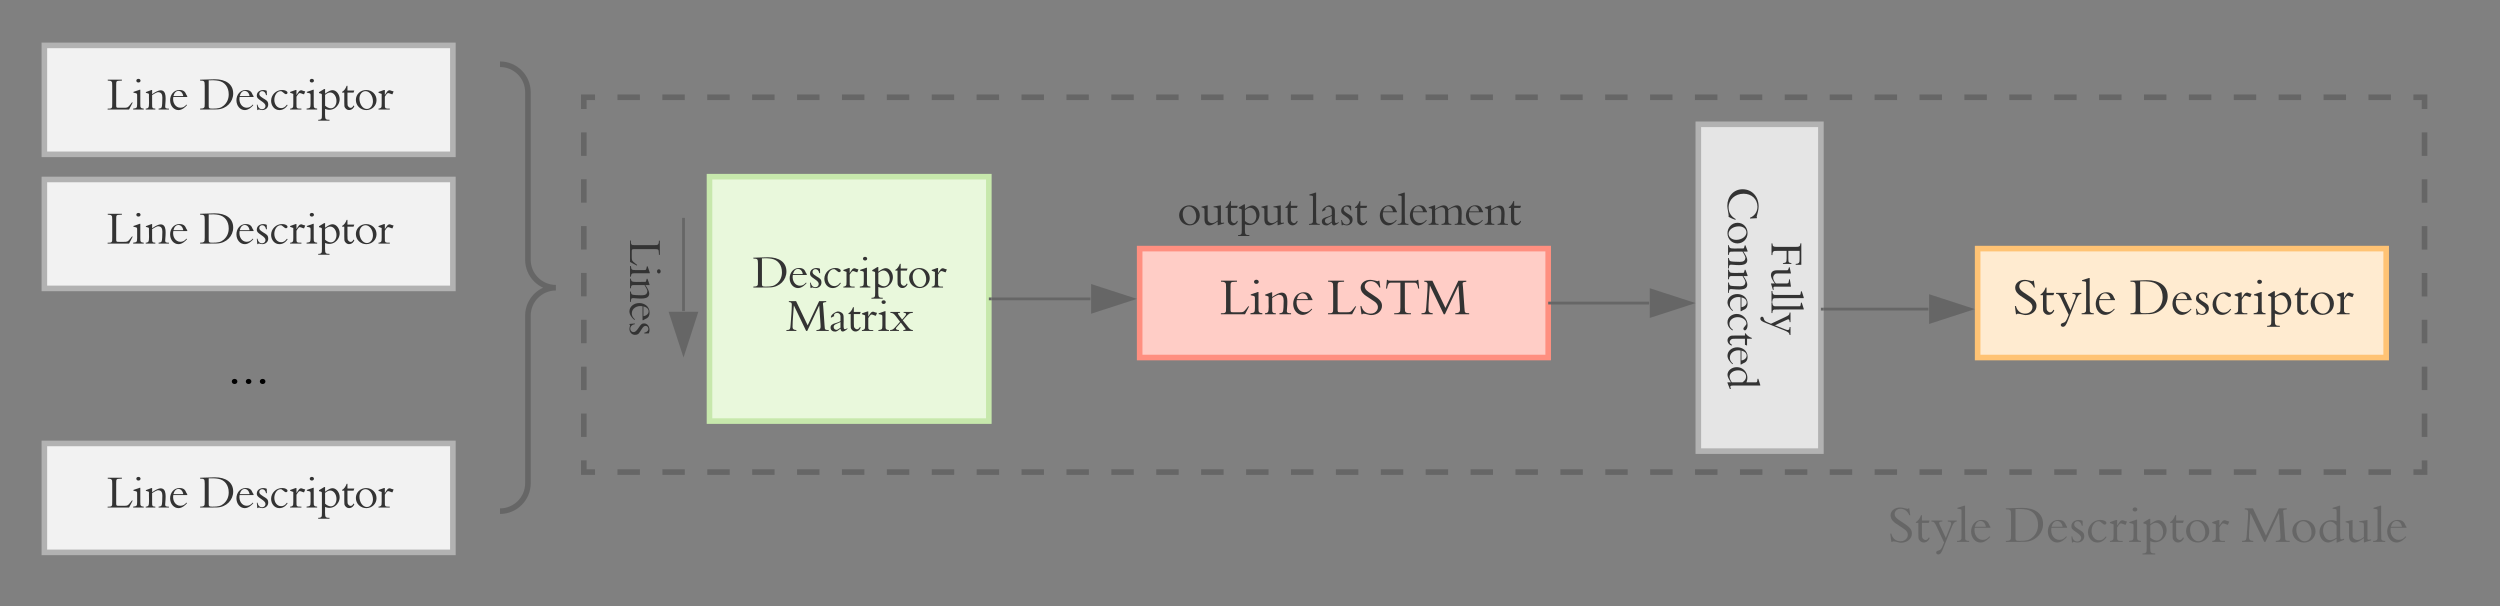 <svg xmlns="http://www.w3.org/2000/svg" xmlns:xlink="http://www.w3.org/1999/xlink" xmlns:lucid="lucid" width="895" height="217"><rect width="100%" height="100%" fill="#808080" stroke="none"/><g transform="translate(-171 -334)" lucid:page-tab-id="0_0"><path d="M503 287.5h100v39H503z" stroke="#c7e8ac" stroke-width="2" fill="#e9f8dc"/><use xlink:href="#a" transform="matrix(1,0,0,1,508,292.5) translate(30.378 17.953)"/><path d="M659.88 287.5h146.25v39H659.88z" stroke="#3aa6dd" stroke-width="2" fill="#c1e4f7"/><use xlink:href="#b" transform="matrix(1,0,0,1,664.875,292.5) translate(21.547 18.496)"/><use xlink:href="#c" transform="matrix(1,0,0,1,664.875,292.5) translate(64.081 18.496)"/><path d="M883 287.5h146.25v39H883z" stroke="#b2b2b2" stroke-width="2" fill="#f2f2f2"/><use xlink:href="#d" transform="matrix(1,0,0,1,888,292.5) translate(17.268 17.953)"/><use xlink:href="#e" transform="matrix(1,0,0,1,888,292.5) translate(50.401 17.953)"/><path d="M400 160h80v160h-80z" fill="none"/><path d="M480 320c-5.52 0-10-4.48-10-10v-60c0-5.52-4.48-10-10-10 5.52 0 10-4.48 10-10v-60c0-5.52 4.48-10 10-10" stroke="#666" stroke-width="2" fill="none"/><path d="M425 397.25h100v87.5H425z" stroke="#c7e8ac" stroke-width="2" fill="#e9f8dc"/><use xlink:href="#f" transform="matrix(1,0,0,1,430,402.25) translate(10.334 34.676)"/><use xlink:href="#g" transform="matrix(1,0,0,1,430,402.25) translate(22.32 50.231)"/><path d="M300 412h200v50H300z" stroke="#000" stroke-opacity="0" stroke-width="2" fill="#fff" fill-opacity="0"/><use xlink:href="#h" transform="matrix(6.123233995736766e-17,1,-1,6.123233995736766e-17,495,417) translate(2.733 98.453)"/><path d="M186.88 350.25h146.25v39H186.88z" stroke="#b2b2b2" stroke-width="2" fill="#f2f2f2"/><use xlink:href="#d" transform="matrix(1,0,0,1,191.875,355.25) translate(17.268 17.953)"/><use xlink:href="#e" transform="matrix(1,0,0,1,191.875,355.25) translate(50.401 17.953)"/><path d="M186.88 398.25h146.25v39H186.88z" stroke="#b2b2b2" stroke-width="2" fill="#f2f2f2"/><use xlink:href="#d" transform="matrix(1,0,0,1,191.875,403.25) translate(17.268 17.953)"/><use xlink:href="#e" transform="matrix(1,0,0,1,191.875,403.25) translate(50.401 17.953)"/><path d="M186.88 492.75h146.25v39H186.88z" stroke="#b2b2b2" stroke-width="2" fill="#f2f2f2"/><use xlink:href="#d" transform="matrix(1,0,0,1,191.875,497.75) translate(17.268 17.953)"/><use xlink:href="#e" transform="matrix(1,0,0,1,191.875,497.75) translate(50.401 17.953)"/><path d="M140 437.25h240v60H140z" stroke="#000" stroke-opacity="0" stroke-width="2" fill="#fff" fill-opacity="0"/><use xlink:href="#i" transform="matrix(1,0,0,1,145,442.25) translate(107.467 28.996)"/><path d="M579 423h146.25v39H579z" stroke="#ff8f80" stroke-width="2" fill="#ffcdc6"/><use xlink:href="#j" transform="matrix(1,0,0,1,584,428) translate(23.644 18.496)"/><use xlink:href="#c" transform="matrix(1,0,0,1,584,428) translate(61.984 18.496)"/><path d="M526 441h35.38" stroke="#666" fill="none"/><path d="M526 441.5h-1v-1h1zM576.38 441l-14.26 4.64v-9.28z" fill="#666"/><path d="M578 441l-16.38 5.32v-10.64zm-15.38 3.95l12.14-3.95-12.14-3.95z" fill="#666"/><path d="M779 378.5h43.88v117H779z" stroke="#b2b2b2" stroke-width="2" fill="#e5e5e5"/><use xlink:href="#k" transform="matrix(6.123233995736766e-17,1,-1,6.123233995736766e-17,817.875,383.5) translate(36.871 12.676)"/><use xlink:href="#l" transform="matrix(6.123233995736766e-17,1,-1,6.123233995736766e-17,817.875,383.5) translate(17.341 28.231)"/><path d="M726.25 442.5h35.13" stroke="#666" fill="none"/><path d="M726.25 443h-1v-1h1zM776.38 442.5l-14.26 4.64v-9.28z" fill="#666"/><path d="M778 442.5l-16.38 5.32v-10.64zm-15.38 3.95l12.14-3.95-12.14-3.95z" fill="#666"/><path d="M415.7 412v33.38" stroke="#666" fill="none"/><path fill="#666"/><path d="M415.7 460.38l-4.65-14.26h9.27z" fill="#666"/><path d="M415.7 462l-5.34-16.38H421zm-3.96-15.38l3.95 12.14 3.93-12.14z" fill="#666"/><path d="M879 423h146.25v39H879z" stroke="#ffc374" stroke-width="2" fill="#ffebd0"/><use xlink:href="#m" transform="matrix(1,0,0,1,884,428) translate(7.48 18.496)"/><use xlink:href="#n" transform="matrix(1,0,0,1,884,428) translate(49.294 18.496)"/><path d="M823.88 444.66h37.5" stroke="#666" fill="none"/><path d="M823.88 445.16h-1v-1h1zM876.38 444.66l-14.26 4.63V440z" fill="#666"/><path d="M878 444.66l-16.38 5.32v-10.65zm-15.38 3.94l12.14-3.94-12.14-3.95z" fill="#666"/><path d="M350 357h80v160h-80z" fill="none"/><path d="M350 517c5.52 0 10-4.48 10-10v-60c0-5.52 4.48-10 10-10-5.52 0-10-4.48-10-10v-60c0-5.52-4.48-10-10-10" stroke="#666" stroke-width="2" fill="none"/><path d="M380 368.83h659V503H380z" fill-opacity="0"/><path d="M392.05 368.83h8.04m8.03 0h8.03m8.04 0h8.04m8.03 0h8.04m8.05 0h8.03m8.04 0h8.04m8.03 0h8.03m8.04 0h8.03m8.04 0h8.04m8.03 0h8.05m8.04 0h8.02m8.04 0h8.04m8.03 0h8.04m8.04 0h8.04m8.04 0h8.04m8.03 0h8.04m8.03 0h8.03m8.04 0h8.04m8.03 0h8.04m8.05 0h8.03m8.04 0h8.04m8.03 0h8.03m8.04 0h8.03m8.04 0h8.04m8.03 0h8.05m8.04 0h8.02m8.04 0H818m8.03 0h8.04m8.04 0h8.04m8.04 0h8.04m8.03 0h8.04m8.03 0h8.03m8.04 0h8.04m8.03 0h8.04m8.05 0h8.03m8.04 0h8.04m8.03 0h8.03m8.04 0h8.03m8.04 0h8.04m8.03 0h8.05m8.04 0h4v4.2m0 8.38v8.4m0 8.38v8.4m0 8.37v8.4m0 8.37v8.4m0 8.37v8.38m0 8.4v8.37m0 8.4v8.37m0 8.4V503h-4m-8.05 0h-8.04m-8.02 0h-8.04m-8.04 0h-8.03m-8.04 0h-8.04m-8.04 0h-8.04m-8.04 0h-8.03m-8.04 0h-8.03m-8.03 0h-8.04m-8.04 0h-8.03m-8.04 0h-8.05m-8.03 0h-8.04m-8.04 0h-8.03m-8.03 0h-8.04m-8.03 0h-8.04m-8.04 0h-8.03m-8.05 0h-8.04m-8.02 0h-8.04m-8.04 0h-8.03m-8.04 0h-8.04m-8.04 0h-8.04m-8.04 0h-8.03m-8.04 0h-8.03m-8.03 0h-8.04m-8.04 0h-8.03m-8.04 0h-8.05m-8.03 0h-8.04m-8.04 0H601m-8.03 0h-8.04m-8.03 0h-8.04m-8.04 0h-8.03m-8.05 0h-8.04m-8.02 0h-8.04m-8.04 0h-8.03m-8.04 0h-8.04m-8.04 0h-8.04m-8.04 0h-8.03m-8.04 0h-8.03m-8.03 0h-8.04m-8.04 0h-8.03m-8.04 0h-8.05m-8.03 0H380v-4.2m0-8.38v-8.38m0-8.4v-8.37m0-8.4v-8.38m0-8.4v-8.38m0-8.38v-8.4m0-8.37v-8.4m0-8.37v-8.4m0-8.37v-4.2h4.02" stroke="#666" stroke-width="2" fill="none"/><path d="M820 494h240v60H820z" stroke="#000" stroke-opacity="0" stroke-width="2" fill="#fff" fill-opacity="0"/><g><use xlink:href="#o" transform="matrix(1,0,0,1,825,499) translate(21.868 28.996)"/><use xlink:href="#p" transform="matrix(1,0,0,1,825,499) translate(63.682 28.996)"/><use xlink:href="#q" transform="matrix(1,0,0,1,825,499) translate(148.408 28.996)"/></g><path d="M413 160h34.75v160H413z" stroke="#b2b2b2" stroke-width="2" fill="#e5e5e5"/><g><use xlink:href="#r" transform="matrix(6.123233995736766e-17,1,-1,6.123233995736766e-17,442.75,165) translate(18.233 15.611)"/><use xlink:href="#s" transform="matrix(6.123233995736766e-17,1,-1,6.123233995736766e-17,442.75,165) translate(54.991 15.611)"/></g><path d="M574 398.25h160v25H574z" stroke="#000" stroke-opacity="0" stroke-width="2" fill="#fff" fill-opacity="0"/><g><use xlink:href="#t" transform="matrix(1,0,0,1,579,403.25) translate(13.493 11.231)"/><use xlink:href="#u" transform="matrix(1,0,0,1,579,403.25) translate(60.44 11.231)"/><use xlink:href="#v" transform="matrix(1,0,0,1,579,403.25) translate(85.329 11.231)"/></g><defs><path fill="#333" d="M24 0v-19c40 1 80-1 89-17 14-15 14-21 14-104v-392c0-76-2-77-16-94-14-16-45-22-84-21v-20h317v20c-15 1-20 2-40 2-87 3-88 5-88 108v436c0 58 3 62 55 62h120c79 0 87-4 141-73l35-45h19L504 0H24" id="w"/><path fill="#333" d="M136-604c-28 0-47-17-47-42 0-23 20-40 47-40s47 17 47 41-20 41-47 41zM18-20c77-11 89-9 89-105v-179c0-56 0-55-56-67l-27-6v-17l139-48h15v317c0 62 1 68 13 83 12 14 26 19 64 22V0H18v-20" id="x"/><path fill="#333" d="M313-387c-24-9-119 47-142 64v189c0 81 1 80 10 94 10 15 27 20 62 20V0H28v-20c24 1 47-9 59-23 23-29 13-170 13-231 0-106 10-71-69-100v-16l124-46h16v93c77-55 147-87 189-87 146 0 113 207 103 365-2 38 28 47 84 45V0H316v-20c46-4 61-12 70-36 8-21 14-117 14-209 0-77-24-117-87-122" id="y"/><path fill="#333" d="M418-98C381-53 308 13 227 13 122 13 40-83 40-207c0-115 76-230 209-230 86 0 128 35 154 107 7 19 24 23 21 50H111C88-151 163-39 270-40c54 0 95-22 136-71zM114-300h220c-11-70-54-116-108-116-53 0-93 41-112 116" id="z"/><g id="a"><use transform="matrix(0.016,0,0,0.016,0,0)" xlink:href="#w"/><use transform="matrix(0.016,0,0,0.016,9.24,0)" xlink:href="#x"/><use transform="matrix(0.016,0,0,0.016,13.58,0)" xlink:href="#y"/><use transform="matrix(0.016,0,0,0.016,22.12,0)" xlink:href="#z"/></g><path fill="#333" d="M674-11c-46-12-174 28-243 28C214 17 57-126 57-325c0-209 161-359 385-359 77 0 154 25 227 44 8 2 20-9 35-6l9 154h-20c-36-100-134-166-245-166-171 1-291 130-291 310 0 190 132 336 305 336 114 0 200-52 260-156h21c-11 39-45 118-69 157" id="A"/><path fill="#333" d="M467-254c0 55-3 144-5 192-1 34 24 43 81 42V0H312v-20c107 2 84-88 84-199 0-79-4-106-17-129-17-29-46-45-83-45-36 0-62 10-125 46v213c0 81 1 81 10 94 10 15 26 20 60 20V0H27v-20c31-1 47-8 60-23 11-13 13-26 13-90v-449c0-55 0-55-6-62-3-9-48-12-68-14v-19l129-44h16v352c87-51 132-68 178-68 98 0 118 61 118 183" id="B"/><path fill="#333" d="M255-52c-39 28-89 75-129 65-56 0-95-36-95-88 0-54 33-80 126-105 41-11 68-23 96-41v-85c7-65-33-99-79-99-38 0-82 36-60 72l-73 36c-23-58 109-139 155-139 43 0 88 24 112 56 34 46 3 251 20 323 3 12 12 18 25 18 16 0 29-6 52-23l5 15c-40 36-83 60-106 60-30 0-47-23-49-65zm-92 27c14 8 60-30 90-47v-128c-19 11-32 17-93 42-43 18-60 38-60 70 0 35 28 63 63 63" id="C"/><path fill="#333" d="M246-368c-33 0-65 69-75 81v153c0 81 0 81 10 94 8 24 62 20 101 20V0H29v-20c23 1 46-9 58-23 11-14 13-25 13-90v-216l-71-26v-18l121-43h21v113c33-45 66-139 141-98 9 5 32 10 55 16l-26 65c-22 0-70-28-95-28" id="D"/><g id="b"><use transform="matrix(0.018,0,0,0.018,0,0)" xlink:href="#A"/><use transform="matrix(0.018,0,0,0.018,13.914,0)" xlink:href="#B"/><use transform="matrix(0.018,0,0,0.018,24.138,0)" xlink:href="#C"/><use transform="matrix(0.018,0,0,0.018,31.59,0)" xlink:href="#D"/></g><path fill="#333" d="M257 17c-35 0-103-28-150-28-9 0-15 3-20 11H69L47-163h21C91-71 153-15 248-12c119 4 193-116 119-204-19-37-229-152-254-187-39-35-60-79-60-125 0-90 81-156 191-156 44 0 107 20 146 27 10 2 17-15 35-10l19 136h-19c-29-77-98-128-173-128-116 0-156 120-77 188 27 23 40 35 118 84 142 90 184 140 184 221 0 105-94 183-220 183" id="E"/><path fill="#333" d="M195 0v-20c43 1 92-1 107-21 13-17 16-19 16-94v-493H155c-55 0-59 2-75 25-11 17-20 46-28 93H33l17-174h19c7 16 11 17 64 17h459c53 0 57-1 64-17h19l17 174h-19c-9-53-19-81-32-98-15-19-18-20-71-20H407v493c0 76 3 77 16 94 15 19 63 22 105 21V0H195" id="F"/><path fill="#333" d="M13 0v-20c79-1 88-14 94-115 9-152 27-304 27-457 0-39-16-52-66-55v-20h162l259 542 257-542h158v20c-92 12-73 15-67 97l29 412c6 88 7 89 17 102 11 14 38 16 78 16V0H685v-20c99-5 98-37 91-136l-28-416L479 0h-24L180-572c-9 161-29 320-29 483 0 46 24 66 85 69V0H13" id="G"/><g id="c"><use transform="matrix(0.018,0,0,0.018,0,0)" xlink:href="#w"/><use transform="matrix(0.018,0,0,0.018,11.178,0)" xlink:href="#E"/><use transform="matrix(0.018,0,0,0.018,20.628,0)" xlink:href="#F"/><use transform="matrix(0.018,0,0,0.018,33.678,0)" xlink:href="#G"/></g><g id="d"><use transform="matrix(0.016,0,0,0.016,0,0)" xlink:href="#w"/><use transform="matrix(0.016,0,0,0.016,9.24,0)" xlink:href="#x"/><use transform="matrix(0.016,0,0,0.016,13.58,0)" xlink:href="#y"/><use transform="matrix(0.016,0,0,0.016,22.12,0)" xlink:href="#z"/></g><path fill="#333" d="M348-677c248 0 415 108 415 320C763-171 614-10 401-2 301 2 134-1 23 0v-20c40 1 73-5 87-21 14-17 16-18 16-94v-398c0-64-4-80-16-95s-40-20-87-19v-20c185-7 293-10 325-10zM226-35c10 12 25 15 69 15 139 0 191-14 254-66 74-62 114-150 114-253 0-162-88-278-232-304-59-11-144-15-216-10v558c0 43 1 50 11 60" id="H"/><path fill="#333" d="M177 13c-22 0-50-8-77-15-8 0-12 4-17 14H66L55-108h17C80-46 120-6 173-6c42 0 76-32 76-72 0-36-26-67-98-115-82-55-97-74-97-122 0-103 127-148 223-105l3 99h-19c-9-55-42-90-85-90-37 0-66 27-66 61 0 35 18 55 84 97 73 46 116 60 116 144 0 69-58 122-133 122" id="I"/><path fill="#333" d="M226 13C114 13 41-85 40-194c0-134 111-243 247-243 67 0 120 27 120 61 0 18-14 32-32 32-33 10-87-78-125-66-74 0-138 89-138 191 0 108 64 188 151 188 53 0 89-21 131-77l16 9C366-27 301 13 226 13" id="J"/><path fill="#333" d="M90 114c-1-146 1-295-1-440-1-25-2-26-64-41v-21l115-70h21v103c79-57 124-78 167-78 84 0 159 95 159 200C487-70 326 60 161-14c4 59-11 208 16 225 14 18 47 20 83 19v20H7v-20c35 1 59-5 72-23 9-13 11-27 11-93zm71-200c39 36 88 59 128 59 73 0 127-70 127-165 0-106-62-189-141-189-34 0-74 19-114 53v242" id="K"/><path fill="#333" d="M103-41C88-65 87-77 87-154v-224H38v-17c40-19 81-73 102-136h18v106h153l-17 47H158v199c0 77 2 91 16 109 41 51 89 42 121-21l17 15C277 22 157 46 103-41" id="L"/><path fill="#333" d="M274 13C149 13 40-81 40-214c0-125 100-222 230-222 131 0 232 98 232 226C502-85 402 13 274 13zM120-244c0 128 74 232 166 232 78 0 136-74 136-172 0-123-76-227-166-227-78 0-136 71-136 167" id="M"/><g id="e"><use transform="matrix(0.016,0,0,0.016,0,0)" xlink:href="#H"/><use transform="matrix(0.016,0,0,0.016,12.724,0)" xlink:href="#z"/><use transform="matrix(0.016,0,0,0.016,19.787,0)" xlink:href="#I"/><use transform="matrix(0.016,0,0,0.016,25.138,0)" xlink:href="#J"/><use transform="matrix(0.016,0,0,0.016,32.122,0)" xlink:href="#D"/><use transform="matrix(0.016,0,0,0.016,38.189,0)" xlink:href="#x"/><use transform="matrix(0.016,0,0,0.016,42.529,0)" xlink:href="#K"/><use transform="matrix(0.016,0,0,0.016,50.587,0)" xlink:href="#L"/><use transform="matrix(0.016,0,0,0.016,55.487,0)" xlink:href="#M"/><use transform="matrix(0.016,0,0,0.016,63.762,0)" xlink:href="#D"/></g><g id="f"><use transform="matrix(0.016,0,0,0.016,0,0)" xlink:href="#H"/><use transform="matrix(0.016,0,0,0.016,12.724,0)" xlink:href="#z"/><use transform="matrix(0.016,0,0,0.016,19.787,0)" xlink:href="#I"/><use transform="matrix(0.016,0,0,0.016,25.138,0)" xlink:href="#J"/><use transform="matrix(0.016,0,0,0.016,32.122,0)" xlink:href="#D"/><use transform="matrix(0.016,0,0,0.016,38.189,0)" xlink:href="#x"/><use transform="matrix(0.016,0,0,0.016,42.529,0)" xlink:href="#K"/><use transform="matrix(0.016,0,0,0.016,50.587,0)" xlink:href="#L"/><use transform="matrix(0.016,0,0,0.016,55.487,0)" xlink:href="#M"/><use transform="matrix(0.016,0,0,0.016,63.762,0)" xlink:href="#D"/></g><path fill="#333" d="M8 0v-20c58-5 70-13 128-78l96-108-90-118c-49-64-70-78-127-81v-20h217v19c-19 0-50 0-48 18 11 32 72 100 94 133 21-26 93-99 88-121 0-21-14-29-55-30v-19h207v20c-78 5-88 14-172 107l-54 60 102 128c59 74 73 86 125 90V0H304v-19c74-9 59-20 22-67l-78-103-78 89c-29 34-31 35-31 45 0 21 19 31 69 36V0H8" id="N"/><g id="g"><use transform="matrix(0.016,0,0,0.016,0,0)" xlink:href="#G"/><use transform="matrix(0.016,0,0,0.016,15.524,0)" xlink:href="#C"/><use transform="matrix(0.016,0,0,0.016,21.824,0)" xlink:href="#L"/><use transform="matrix(0.016,0,0,0.016,26.787,0)" xlink:href="#D"/><use transform="matrix(0.016,0,0,0.016,32.853,0)" xlink:href="#x"/><use transform="matrix(0.016,0,0,0.016,37.193,0)" xlink:href="#N"/></g><g id="h"><use transform="matrix(0.016,0,0,0.016,0,0)" xlink:href="#w"/><use transform="matrix(0.016,0,0,0.016,9.24,0)" xlink:href="#x"/><use transform="matrix(0.016,0,0,0.016,13.58,0)" xlink:href="#y"/><use transform="matrix(0.016,0,0,0.016,22.12,0)" xlink:href="#z"/><use transform="matrix(0.016,0,0,0.016,29.182,0)" xlink:href="#I"/></g><path d="M84-39c0-28 24-50 55-50 33 0 56 22 56 51 0 30-23 51-56 51-32 0-55-22-55-52" id="O"/><g id="i"><use transform="matrix(0.018,0,0,0.018,0,0)" xlink:href="#O"/><use transform="matrix(0.018,0,0,0.018,5.022,0)" xlink:href="#O"/><use transform="matrix(0.018,0,0,0.018,10.044,0)" xlink:href="#O"/></g><g id="j"><use transform="matrix(0.018,0,0,0.018,0,0)" xlink:href="#w"/><use transform="matrix(0.018,0,0,0.018,10.692,0)" xlink:href="#x"/><use transform="matrix(0.018,0,0,0.018,15.714,0)" xlink:href="#y"/><use transform="matrix(0.018,0,0,0.018,25.596,0)" xlink:href="#z"/></g><path fill="#333" d="M490-256c-12-69-12-82-104-82H215v203c0 75 1 78 16 94 13 15 40 22 78 21V0H48v-20c69-5 78-21 78-115v-397c0-94-10-111-80-115v-20h481v126h-20c-1-32-7-51-18-65-16-19-29-22-101-22H215v251h176c87 1 86-9 99-68h18v189h-18" id="P"/><path fill="#333" d="M203 13C132 13 90-27 90-126v-210c7-38-30-46-67-54v-16l138-30v251c0 75 0 90 16 109 57 67 140 38 209-22v-199c0-55-1-62-7-72-7-12-9-14-55-21l-32-5v-15l165-26v359c-3 51 38 30 72 27v19L386 13v-87c-78 57-141 87-183 87" id="Q"/><path fill="#333" d="M11 0v-20c35 1 61-6 75-22 14-15 14-16 14-95v-434c0-65 0-65-6-72-6-10-55-12-75-16v-18l136-44h16c2 216-4 455 3 664 8 28 34 38 78 37V0H11" id="R"/><path fill="#333" d="M127 171c41-10 57-31 88-108l21-52L88-304c-40-84-51-98-103-101v-20h216v20c-44 1-63 10-63 30 0 11 2 15 25 65L271-78l79-199c22-54 27-71 27-86 0-30-16-40-67-42v-20h178v20c-52 8-67 28-111 138L238 81c-37 94-45 111-62 136-17 23-33 33-54 33-24 0-43-16-43-37s14-33 48-42" id="S"/><g id="k"><use transform="matrix(0.016,0,0,0.016,0,0)" xlink:href="#P"/><use transform="matrix(0.016,0,0,0.016,8.944,0)" xlink:href="#Q"/><use transform="matrix(0.016,0,0,0.016,17.624,0)" xlink:href="#R"/><use transform="matrix(0.016,0,0,0.016,21.684,0)" xlink:href="#R"/><use transform="matrix(0.016,0,0,0.016,25.744,0)" xlink:href="#S"/></g><path fill="#333" d="M450-117c0 86 20 68 78 54v22L392 13h-13v-77c-72 51-129 77-169 77-94 0-171-93-171-208 0-171 171-287 340-216v-183c0-56-1-56-43-61l-36-4v-18l137-44h13v604zM110-226c0 107 62 192 140 192 33 0 84-20 129-51v-237c-40-57-79-81-131-81-80 0-138 74-138 177" id="T"/><g id="l"><use transform="matrix(0.016,0,0,0.016,0,0)" xlink:href="#A"/><use transform="matrix(0.016,0,0,0.016,12.273,0)" xlink:href="#M"/><use transform="matrix(0.016,0,0,0.016,20.502,0)" xlink:href="#y"/><use transform="matrix(0.016,0,0,0.016,29.244,0)" xlink:href="#y"/><use transform="matrix(0.016,0,0,0.016,37.784,0)" xlink:href="#z"/><use transform="matrix(0.016,0,0,0.016,44.909,0)" xlink:href="#J"/><use transform="matrix(0.016,0,0,0.016,51.893,0)" xlink:href="#L"/><use transform="matrix(0.016,0,0,0.016,56.856,0)" xlink:href="#z"/><use transform="matrix(0.016,0,0,0.016,63.98,0)" xlink:href="#T"/></g><g id="m"><use transform="matrix(0.018,0,0,0.018,0,0)" xlink:href="#E"/><use transform="matrix(0.018,0,0,0.018,9.342,0)" xlink:href="#L"/><use transform="matrix(0.018,0,0,0.018,15.858,0)" xlink:href="#S"/><use transform="matrix(0.018,0,0,0.018,24.552,0)" xlink:href="#R"/><use transform="matrix(0.018,0,0,0.018,29.07,0)" xlink:href="#z"/></g><g id="n"><use transform="matrix(0.018,0,0,0.018,0,0)" xlink:href="#H"/><use transform="matrix(0.018,0,0,0.018,14.724,0)" xlink:href="#z"/><use transform="matrix(0.018,0,0,0.018,22.896,0)" xlink:href="#I"/><use transform="matrix(0.018,0,0,0.018,29.088,0)" xlink:href="#J"/><use transform="matrix(0.018,0,0,0.018,37.17,0)" xlink:href="#D"/><use transform="matrix(0.018,0,0,0.018,44.19,0)" xlink:href="#x"/><use transform="matrix(0.018,0,0,0.018,49.212,0)" xlink:href="#K"/><use transform="matrix(0.018,0,0,0.018,58.536,0)" xlink:href="#L"/><use transform="matrix(0.018,0,0,0.018,64.206,0)" xlink:href="#M"/><use transform="matrix(0.018,0,0,0.018,73.782,0)" xlink:href="#D"/></g><path fill="#666" d="M257 17c-35 0-103-28-150-28-9 0-15 3-20 11H69L47-163h21C91-71 153-15 248-12c119 4 193-116 119-204-19-37-229-152-254-187-39-35-60-79-60-125 0-90 81-156 191-156 44 0 107 20 146 27 10 2 17-15 35-10l19 136h-19c-29-77-98-128-173-128-116 0-156 120-77 188 27 23 40 35 118 84 142 90 184 140 184 221 0 105-94 183-220 183" id="U"/><path fill="#666" d="M103-41C88-65 87-77 87-154v-224H38v-17c40-19 81-73 102-136h18v106h153l-17 47H158v199c0 77 2 91 16 109 41 51 89 42 121-21l17 15C277 22 157 46 103-41" id="V"/><path fill="#666" d="M127 171c41-10 57-31 88-108l21-52L88-304c-40-84-51-98-103-101v-20h216v20c-44 1-63 10-63 30 0 11 2 15 25 65L271-78l79-199c22-54 27-71 27-86 0-30-16-40-67-42v-20h178v20c-52 8-67 28-111 138L238 81c-37 94-45 111-62 136-17 23-33 33-54 33-24 0-43-16-43-37s14-33 48-42" id="W"/><path fill="#666" d="M11 0v-20c35 1 61-6 75-22 14-15 14-16 14-95v-434c0-65 0-65-6-72-6-10-55-12-75-16v-18l136-44h16c2 216-4 455 3 664 8 28 34 38 78 37V0H11" id="X"/><path fill="#666" d="M418-98C381-53 308 13 227 13 122 13 40-83 40-207c0-115 76-230 209-230 86 0 128 35 154 107 7 19 24 23 21 50H111C88-151 163-39 270-40c54 0 95-22 136-71zM114-300h220c-11-70-54-116-108-116-53 0-93 41-112 116" id="Y"/><g id="o"><use transform="matrix(0.018,0,0,0.018,0,0)" xlink:href="#U"/><use transform="matrix(0.018,0,0,0.018,9.342,0)" xlink:href="#V"/><use transform="matrix(0.018,0,0,0.018,15.858,0)" xlink:href="#W"/><use transform="matrix(0.018,0,0,0.018,24.552,0)" xlink:href="#X"/><use transform="matrix(0.018,0,0,0.018,29.07,0)" xlink:href="#Y"/></g><path fill="#666" d="M348-677c248 0 415 108 415 320C763-171 614-10 401-2 301 2 134-1 23 0v-20c40 1 73-5 87-21 14-17 16-18 16-94v-398c0-64-4-80-16-95s-40-20-87-19v-20c185-7 293-10 325-10zM226-35c10 12 25 15 69 15 139 0 191-14 254-66 74-62 114-150 114-253 0-162-88-278-232-304-59-11-144-15-216-10v558c0 43 1 50 11 60" id="Z"/><path fill="#666" d="M177 13c-22 0-50-8-77-15-8 0-12 4-17 14H66L55-108h17C80-46 120-6 173-6c42 0 76-32 76-72 0-36-26-67-98-115-82-55-97-74-97-122 0-103 127-148 223-105l3 99h-19c-9-55-42-90-85-90-37 0-66 27-66 61 0 35 18 55 84 97 73 46 116 60 116 144 0 69-58 122-133 122" id="aa"/><path fill="#666" d="M226 13C114 13 41-85 40-194c0-134 111-243 247-243 67 0 120 27 120 61 0 18-14 32-32 32-33 10-87-78-125-66-74 0-138 89-138 191 0 108 64 188 151 188 53 0 89-21 131-77l16 9C366-27 301 13 226 13" id="ab"/><path fill="#666" d="M246-368c-33 0-65 69-75 81v153c0 81 0 81 10 94 8 24 62 20 101 20V0H29v-20c23 1 46-9 58-23 11-14 13-25 13-90v-216l-71-26v-18l121-43h21v113c33-45 66-139 141-98 9 5 32 10 55 16l-26 65c-22 0-70-28-95-28" id="ac"/><path fill="#666" d="M136-604c-28 0-47-17-47-42 0-23 20-40 47-40s47 17 47 41-20 41-47 41zM18-20c77-11 89-9 89-105v-179c0-56 0-55-56-67l-27-6v-17l139-48h15v317c0 62 1 68 13 83 12 14 26 19 64 22V0H18v-20" id="ad"/><path fill="#666" d="M90 114c-1-146 1-295-1-440-1-25-2-26-64-41v-21l115-70h21v103c79-57 124-78 167-78 84 0 159 95 159 200C487-70 326 60 161-14c4 59-11 208 16 225 14 18 47 20 83 19v20H7v-20c35 1 59-5 72-23 9-13 11-27 11-93zm71-200c39 36 88 59 128 59 73 0 127-70 127-165 0-106-62-189-141-189-34 0-74 19-114 53v242" id="ae"/><path fill="#666" d="M274 13C149 13 40-81 40-214c0-125 100-222 230-222 131 0 232 98 232 226C502-85 402 13 274 13zM120-244c0 128 74 232 166 232 78 0 136-74 136-172 0-123-76-227-166-227-78 0-136 71-136 167" id="af"/><g id="p"><use transform="matrix(0.018,0,0,0.018,0,0)" xlink:href="#Z"/><use transform="matrix(0.018,0,0,0.018,14.724,0)" xlink:href="#Y"/><use transform="matrix(0.018,0,0,0.018,22.896,0)" xlink:href="#aa"/><use transform="matrix(0.018,0,0,0.018,29.088,0)" xlink:href="#ab"/><use transform="matrix(0.018,0,0,0.018,37.17,0)" xlink:href="#ac"/><use transform="matrix(0.018,0,0,0.018,44.19,0)" xlink:href="#ad"/><use transform="matrix(0.018,0,0,0.018,49.212,0)" xlink:href="#ae"/><use transform="matrix(0.018,0,0,0.018,58.536,0)" xlink:href="#V"/><use transform="matrix(0.018,0,0,0.018,64.206,0)" xlink:href="#af"/><use transform="matrix(0.018,0,0,0.018,73.782,0)" xlink:href="#ac"/></g><path fill="#666" d="M13 0v-20c79-1 88-14 94-115 9-152 27-304 27-457 0-39-16-52-66-55v-20h162l259 542 257-542h158v20c-92 12-73 15-67 97l29 412c6 88 7 89 17 102 11 14 38 16 78 16V0H685v-20c99-5 98-37 91-136l-28-416L479 0h-24L180-572c-9 161-29 320-29 483 0 46 24 66 85 69V0H13" id="ag"/><path fill="#666" d="M450-117c0 86 20 68 78 54v22L392 13h-13v-77c-72 51-129 77-169 77-94 0-171-93-171-208 0-171 171-287 340-216v-183c0-56-1-56-43-61l-36-4v-18l137-44h13v604zM110-226c0 107 62 192 140 192 33 0 84-20 129-51v-237c-40-57-79-81-131-81-80 0-138 74-138 177" id="ah"/><path fill="#666" d="M203 13C132 13 90-27 90-126v-210c7-38-30-46-67-54v-16l138-30v251c0 75 0 90 16 109 57 67 140 38 209-22v-199c0-55-1-62-7-72-7-12-9-14-55-21l-32-5v-15l165-26v359c-3 51 38 30 72 27v19L386 13v-87c-78 57-141 87-183 87" id="ai"/><g id="q"><use transform="matrix(0.018,0,0,0.018,0,0)" xlink:href="#ag"/><use transform="matrix(0.018,0,0,0.018,17.514,0)" xlink:href="#af"/><use transform="matrix(0.018,0,0,0.018,27.27,0)" xlink:href="#ah"/><use transform="matrix(0.018,0,0,0.018,36.918,0)" xlink:href="#ai"/><use transform="matrix(0.018,0,0,0.018,46.962,0)" xlink:href="#X"/><use transform="matrix(0.018,0,0,0.018,51.48,0)" xlink:href="#Y"/></g><g id="r"><use transform="matrix(0.016,0,0,0.016,0,0)" xlink:href="#A"/><use transform="matrix(0.016,0,0,0.016,12.024,0)" xlink:href="#B"/><use transform="matrix(0.016,0,0,0.016,20.86,0)" xlink:href="#C"/><use transform="matrix(0.016,0,0,0.016,27.3,0)" xlink:href="#D"/></g><path fill="#333" d="M370-365c102 3 83-14 101-81h20v205h-20c-3-28-8-47-17-62-12-21-20-23-87-23H216v195c0 53 2 66 10 77 16 26 130 15 179 15 78 0 97-5 117-28 17-20 33-55 42-93h20L567 0H-4v-21c45 1 94-3 110-17 17-15 21-26 21-97v-397c0-66-3-79-15-94-15-18-54-23-94-21v-20h515l9 149h-20c-5-39-15-69-27-89-14-23-23-25-92-25H216v267h154" id="aj"/><path fill="#333" d="M657-436c149-1 101 215 101 367 0 42 30 51 92 49V0H609v-20c49 1 70-7 75-47 4-31 16-253-6-280-13-29-38-46-69-46-33 0-91 25-144 62v197c0 81 1 81 10 94 10 15 27 21 58 20V0H314v-20c29 1 53-8 67-23 21-21 13-159 13-214 0-71-1-79-11-99-11-23-39-38-68-38-33 0-71 16-144 62v198c0 81 1 80 10 94 10 16 29 21 66 20V0H24v-20c28 1 51-8 63-23 24-30 13-175 13-238 0-55-2-64-4-72-3-12-41-20-69-21v-18l128-46h16v86c87-58 148-84 193-84 51 0 89 33 99 85 91-58 152-85 194-85" id="ak"/><path fill="#333" d="M80-7v-582c-2-74 7-48-44-65l-30-5v-19l129-43h16v362c78-55 125-77 164-77 93 0 174 95 174 206C489-91 381 13 237 13 202 13 133 4 80-7zm91-59c21 31 56 48 97 48 88 0 150-75 150-182s-63-188-146-188c-34 0-71 16-121 51 5 77-13 241 20 271" id="al"/><path fill="#333" d="M177-190C167-65 218 103 67 71c-23-6-38-20-44-43l32-5c15 47 100 32 89-28v-30C133-14 115 1 83 1 29 1 15-40 15-95c0-56 16-97 71-98 29-1 48 16 59 35 1-10 0-23 2-32h30zM94-22c36 0 50-32 50-73 0-42-14-75-50-75-39 0-46 34-46 75s6 73 46 73" id="am"/><g id="s"><use transform="matrix(0.016,0,0,0.016,0,0)" xlink:href="#aj"/><use transform="matrix(0.016,0,0,0.016,9.8,0)" xlink:href="#ak"/><use transform="matrix(0.016,0,0,0.016,23.069,0)" xlink:href="#al"/><use transform="matrix(0.016,0,0,0.016,31.298,0)" xlink:href="#z"/><use transform="matrix(0.016,0,0,0.016,38.422,0)" xlink:href="#T"/><use transform="matrix(0.016,0,0,0.016,46.713,0)" xlink:href="#T"/><use transform="matrix(0.016,0,0,0.016,55.051,0)" xlink:href="#x"/><use transform="matrix(0.016,0,0,0.016,59.391,0)" xlink:href="#y"/><use transform="matrix(0.043,0,0,0.043,68.133,0)" xlink:href="#am"/></g><g id="t"><use transform="matrix(0.016,0,0,0.016,0,0)" xlink:href="#M"/><use transform="matrix(0.016,0,0,0.016,8.276,0)" xlink:href="#Q"/><use transform="matrix(0.016,0,0,0.016,16.66,0)" xlink:href="#L"/><use transform="matrix(0.016,0,0,0.016,21.622,0)" xlink:href="#K"/><use transform="matrix(0.016,0,0,0.016,29.711,0)" xlink:href="#Q"/><use transform="matrix(0.016,0,0,0.016,38.096,0)" xlink:href="#L"/></g><g id="u"><use transform="matrix(0.016,0,0,0.016,0,0)" xlink:href="#R"/><use transform="matrix(0.016,0,0,0.016,4.278,0)" xlink:href="#C"/><use transform="matrix(0.016,0,0,0.016,10.827,0)" xlink:href="#I"/><use transform="matrix(0.016,0,0,0.016,16.038,0)" xlink:href="#L"/></g><g id="v"><use transform="matrix(0.016,0,0,0.016,0,0)" xlink:href="#z"/><use transform="matrix(0.016,0,0,0.016,6.86,0)" xlink:href="#R"/><use transform="matrix(0.016,0,0,0.016,10.764,0)" xlink:href="#z"/><use transform="matrix(0.016,0,0,0.016,17.718,0)" xlink:href="#ak"/><use transform="matrix(0.016,0,0,0.016,30.831,0)" xlink:href="#z"/><use transform="matrix(0.016,0,0,0.016,37.753,0)" xlink:href="#y"/><use transform="matrix(0.016,0,0,0.016,46.216,0)" xlink:href="#L"/></g></defs></g></svg>